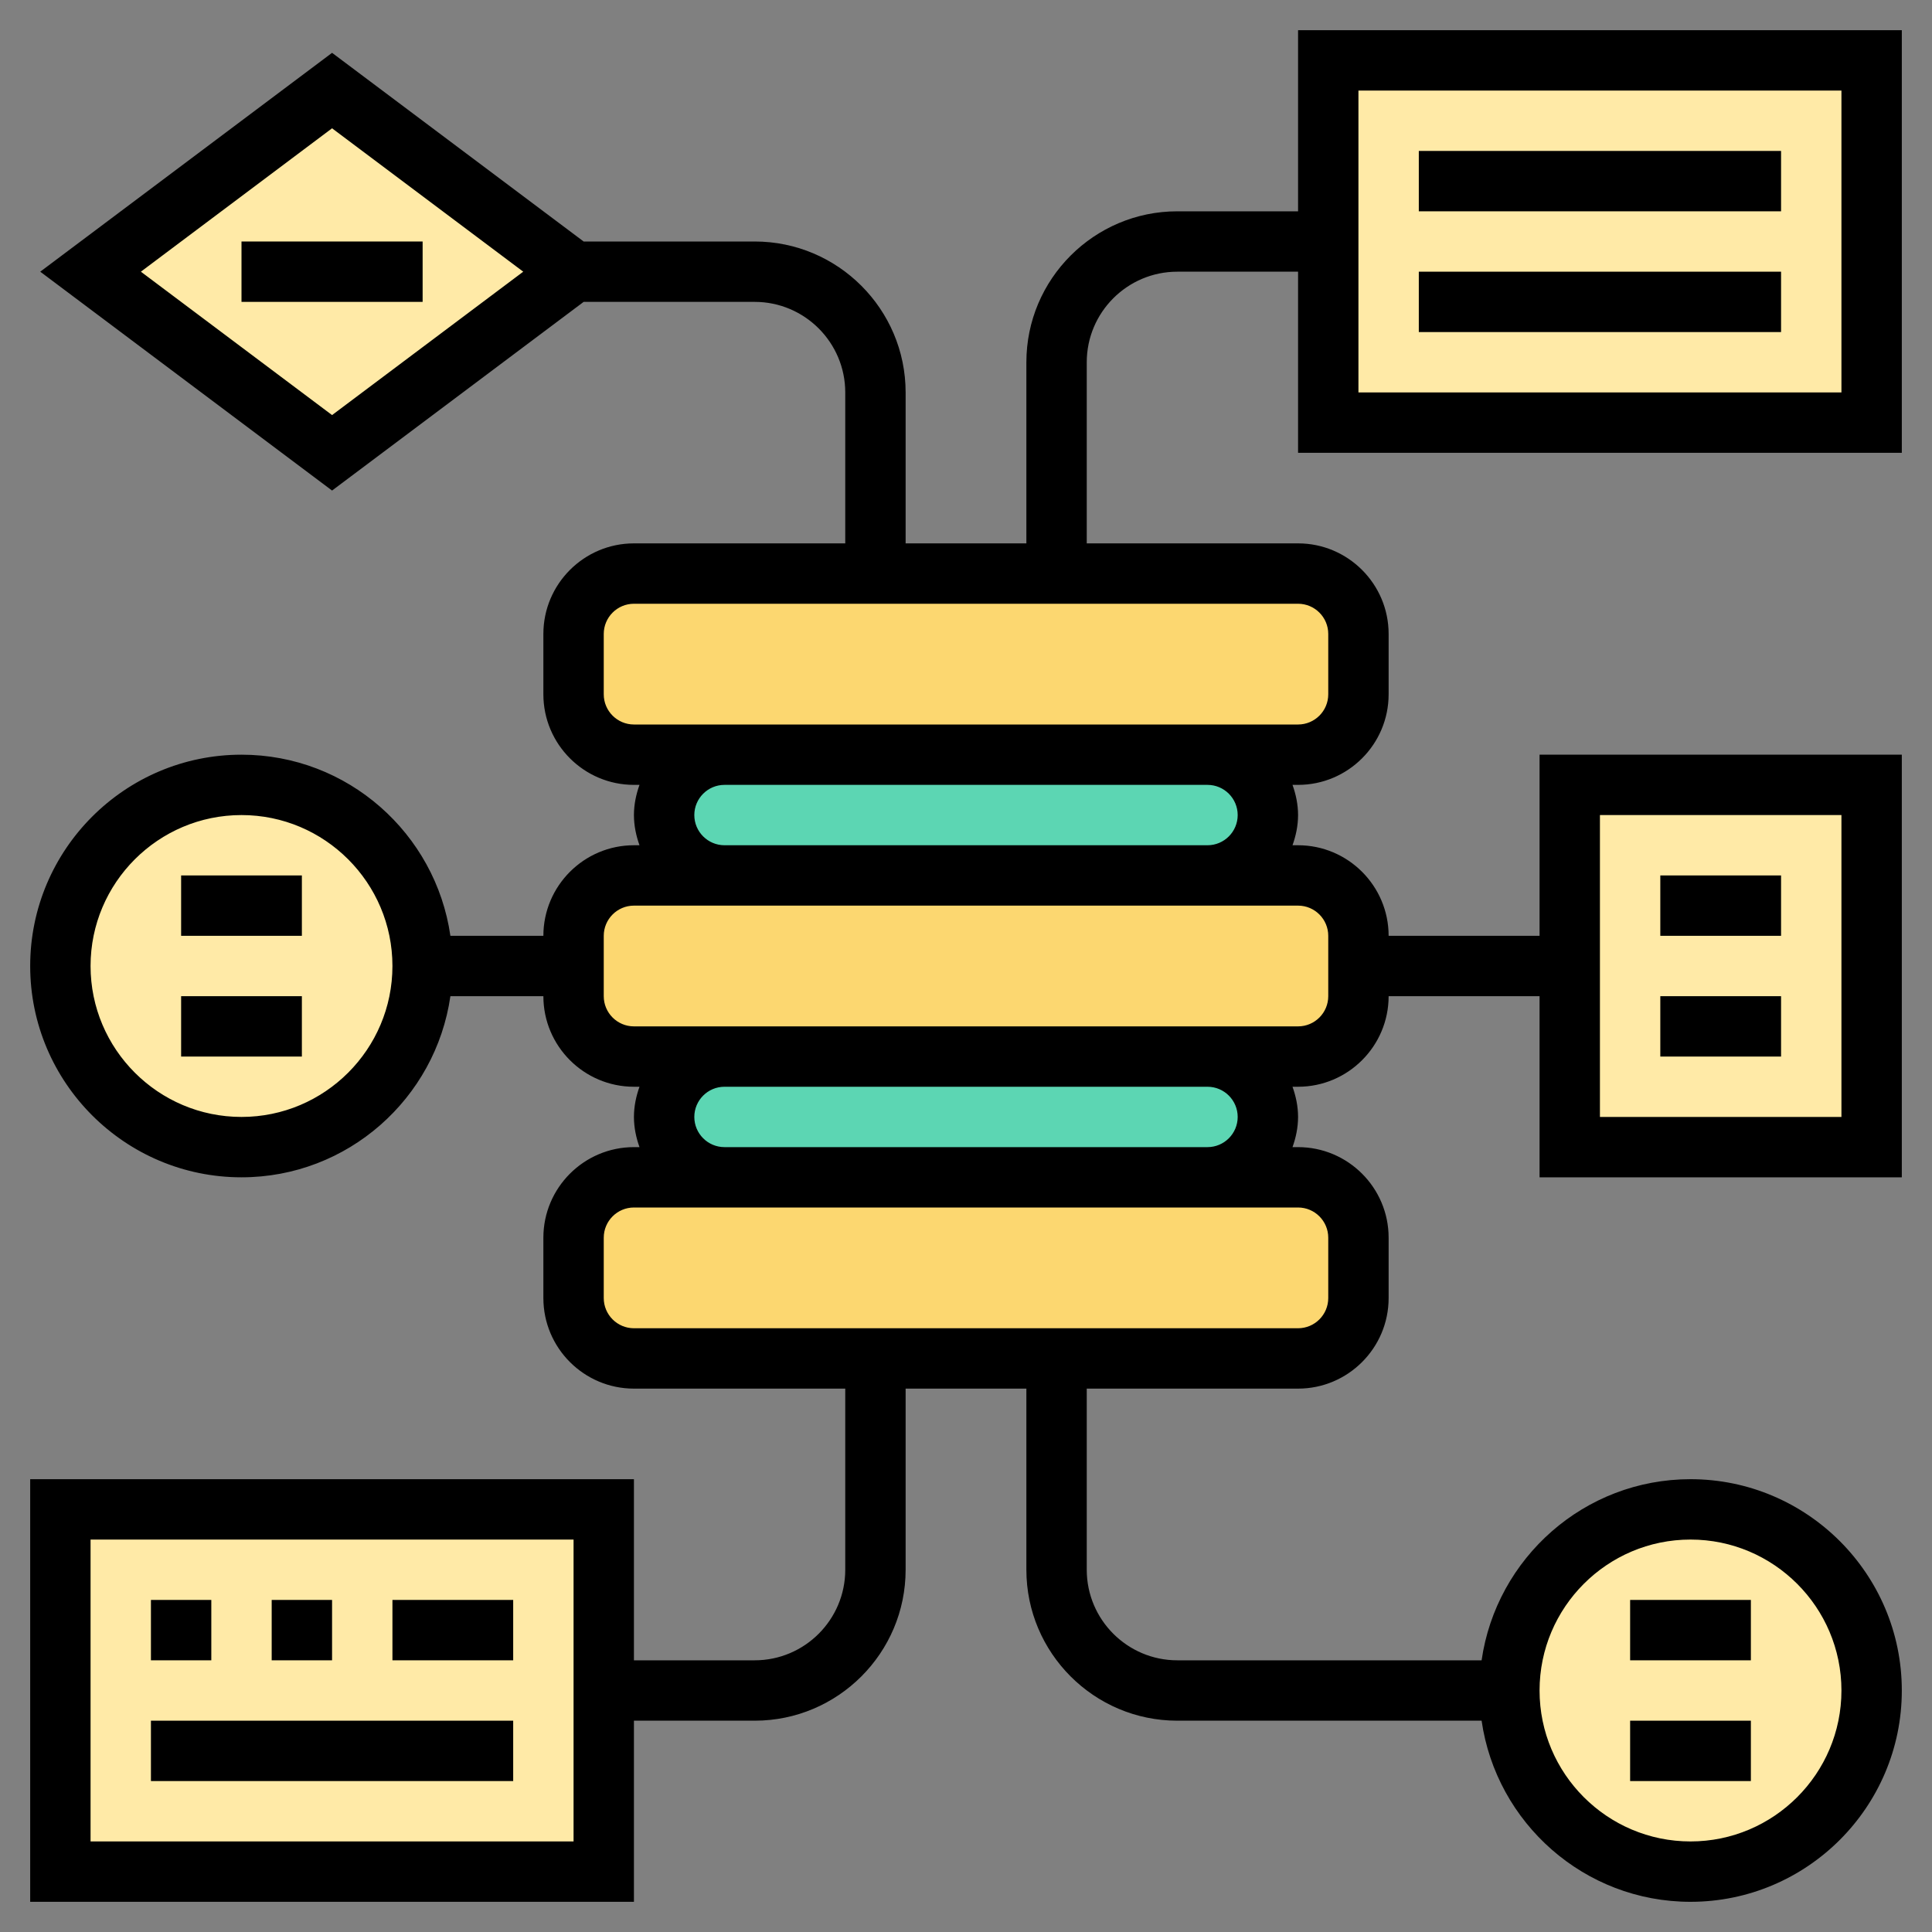 <svg id="Layer_35" enable-background="new 0 0 64 64" height="512" viewBox="0 0 64 64" width="512" xmlns="http://www.w3.org/2000/svg"><rect x="0" y="0" width="64" height="64" fill="#808080" stroke="none"/><g fill="#ffeaa7"><path d="m20 56v6h-18v-12h18z"/><path d="m62 2v12h-18v-6-6z"/><path d="m11 3 8 6-8 6-8-6z"/><path d="m62 26v12h-10v-6-6z"/><circle cx="8" cy="32" r="6"/><circle cx="56" cy="56" r="6"/></g><path d="m41.41 35.59c.37.36.59.86.59 1.41 0 1.1-.9 2-2 2h-16c-.55 0-1.05-.22-1.41-.59-.37-.36-.59-.86-.59-1.41 0-1.1.9-2 2-2h16c.55 0 1.05.22 1.41.59z" fill="#5cd6b3"/><path d="m41.41 25.59c.37.36.59.86.59 1.41 0 1.1-.9 2-2 2h-16c-.55 0-1.05-.22-1.41-.59-.37-.36-.59-.86-.59-1.41 0-1.1.9-2 2-2h16c.55 0 1.05.22 1.41.59z" fill="#5cd6b3"/><path d="m45 41v2c0 1.1-.9 2-2 2h-8-6-8c-1.1 0-2-.9-2-2v-2c0-1.1.9-2 2-2h3 16 3c1.1 0 2 .9 2 2z" fill="#fcd770"/><path d="m45 32v1c0 1.1-.9 2-2 2h-3-16-3c-1.1 0-2-.9-2-2v-1-1c0-1.1.9-2 2-2h3 16 3c1.1 0 2 .9 2 2z" fill="#fcd770"/><path d="m45 21v2c0 1.1-.9 2-2 2h-3-16-3c-1.1 0-2-.9-2-2v-2c0-1.1.9-2 2-2h8 6 8c1.1 0 2 .9 2 2z" fill="#fcd770"/><path d="m54 57h4v2h-4z"/><path d="m54 53h4v2h-4z"/><path d="m6 33h4v2h-4z"/><path d="m6 29h4v2h-4z"/><path d="m63 15v-14h-20v6h-4c-2.757 0-5 2.243-5 5v6h-4v-5c0-2.757-2.243-5-5-5h-5.666l-8.334-6.25-9.667 7.25 9.667 7.25 8.334-6.25h5.666c1.654 0 3 1.346 3 3v5h-7c-1.654 0-3 1.346-3 3v2c0 1.654 1.346 3 3 3h.184c-.112.314-.184.648-.184 1s.072.686.184 1h-.184c-1.654 0-3 1.346-3 3h-3.08c-.488-3.387-3.401-6-6.92-6-3.859 0-7 3.14-7 7s3.141 7 7 7c3.519 0 6.432-2.613 6.92-6h3.08c0 1.654 1.346 3 3 3h.184c-.112.314-.184.648-.184 1s.072.686.184 1h-.184c-1.654 0-3 1.346-3 3v2c0 1.654 1.346 3 3 3h7v6c0 1.654-1.346 3-3 3h-4v-6h-20v14h20v-6h4c2.757 0 5-2.243 5-5v-6h4v6c0 2.757 2.243 5 5 5h10.08c.488 3.387 3.401 6 6.92 6 3.859 0 7-3.14 7-7s-3.141-7-7-7c-3.519 0-6.432 2.613-6.92 6h-10.08c-1.654 0-3-1.346-3-3v-6h7c1.654 0 3-1.346 3-3v-2c0-1.654-1.346-3-3-3h-.184c.112-.314.184-.648.184-1s-.072-.686-.184-1h.184c1.654 0 3-1.346 3-3h5v6h12v-14h-12v6h-5c0-1.654-1.346-3-3-3h-.184c.112-.314.184-.648.184-1s-.072-.686-.184-1h.184c1.654 0 3-1.346 3-3v-2c0-1.654-1.346-3-3-3h-7v-6c0-1.654 1.346-3 3-3h4v6zm-52-1.25-6.333-4.75 6.333-4.75 6.333 4.75zm-3 23.25c-2.757 0-5-2.243-5-5s2.243-5 5-5 5 2.243 5 5-2.243 5-5 5zm11 24h-16v-10h16zm37-10c2.757 0 5 2.243 5 5s-2.243 5-5 5-5-2.243-5-5 2.243-5 5-5zm-3-24h8v10h-8zm-9 14v2c0 .551-.448 1-1 1h-22c-.552 0-1-.449-1-1v-2c0-.551.448-1 1-1h3 16 3c.552 0 1 .449 1 1zm-3-4c0 .551-.448 1-1 1h-16c-.552 0-1-.449-1-1s.448-1 1-1h16c.552 0 1 .449 1 1zm3-6v2c0 .551-.448 1-1 1h-3-16-3c-.552 0-1-.449-1-1v-2c0-.551.448-1 1-1h3 16 3c.552 0 1 .449 1 1zm-3-4c0 .551-.448 1-1 1h-16c-.552 0-1-.449-1-1s.448-1 1-1h16c.552 0 1 .449 1 1zm3-6v2c0 .551-.448 1-1 1h-3-16-3c-.552 0-1-.449-1-1v-2c0-.551.448-1 1-1h22c.552 0 1 .449 1 1zm1-18h16v10h-16z"/><path d="m5 53h2v2h-2z"/><path d="m9 53h2v2h-2z"/><path d="m13 53h4v2h-4z"/><path d="m5 57h12v2h-12z"/><path d="m47 5h12v2h-12z"/><path d="m47 9h12v2h-12z"/><path d="m8 8h6v2h-6z"/><path d="m55 29h4v2h-4z"/><path d="m55 33h4v2h-4z"/></svg>
